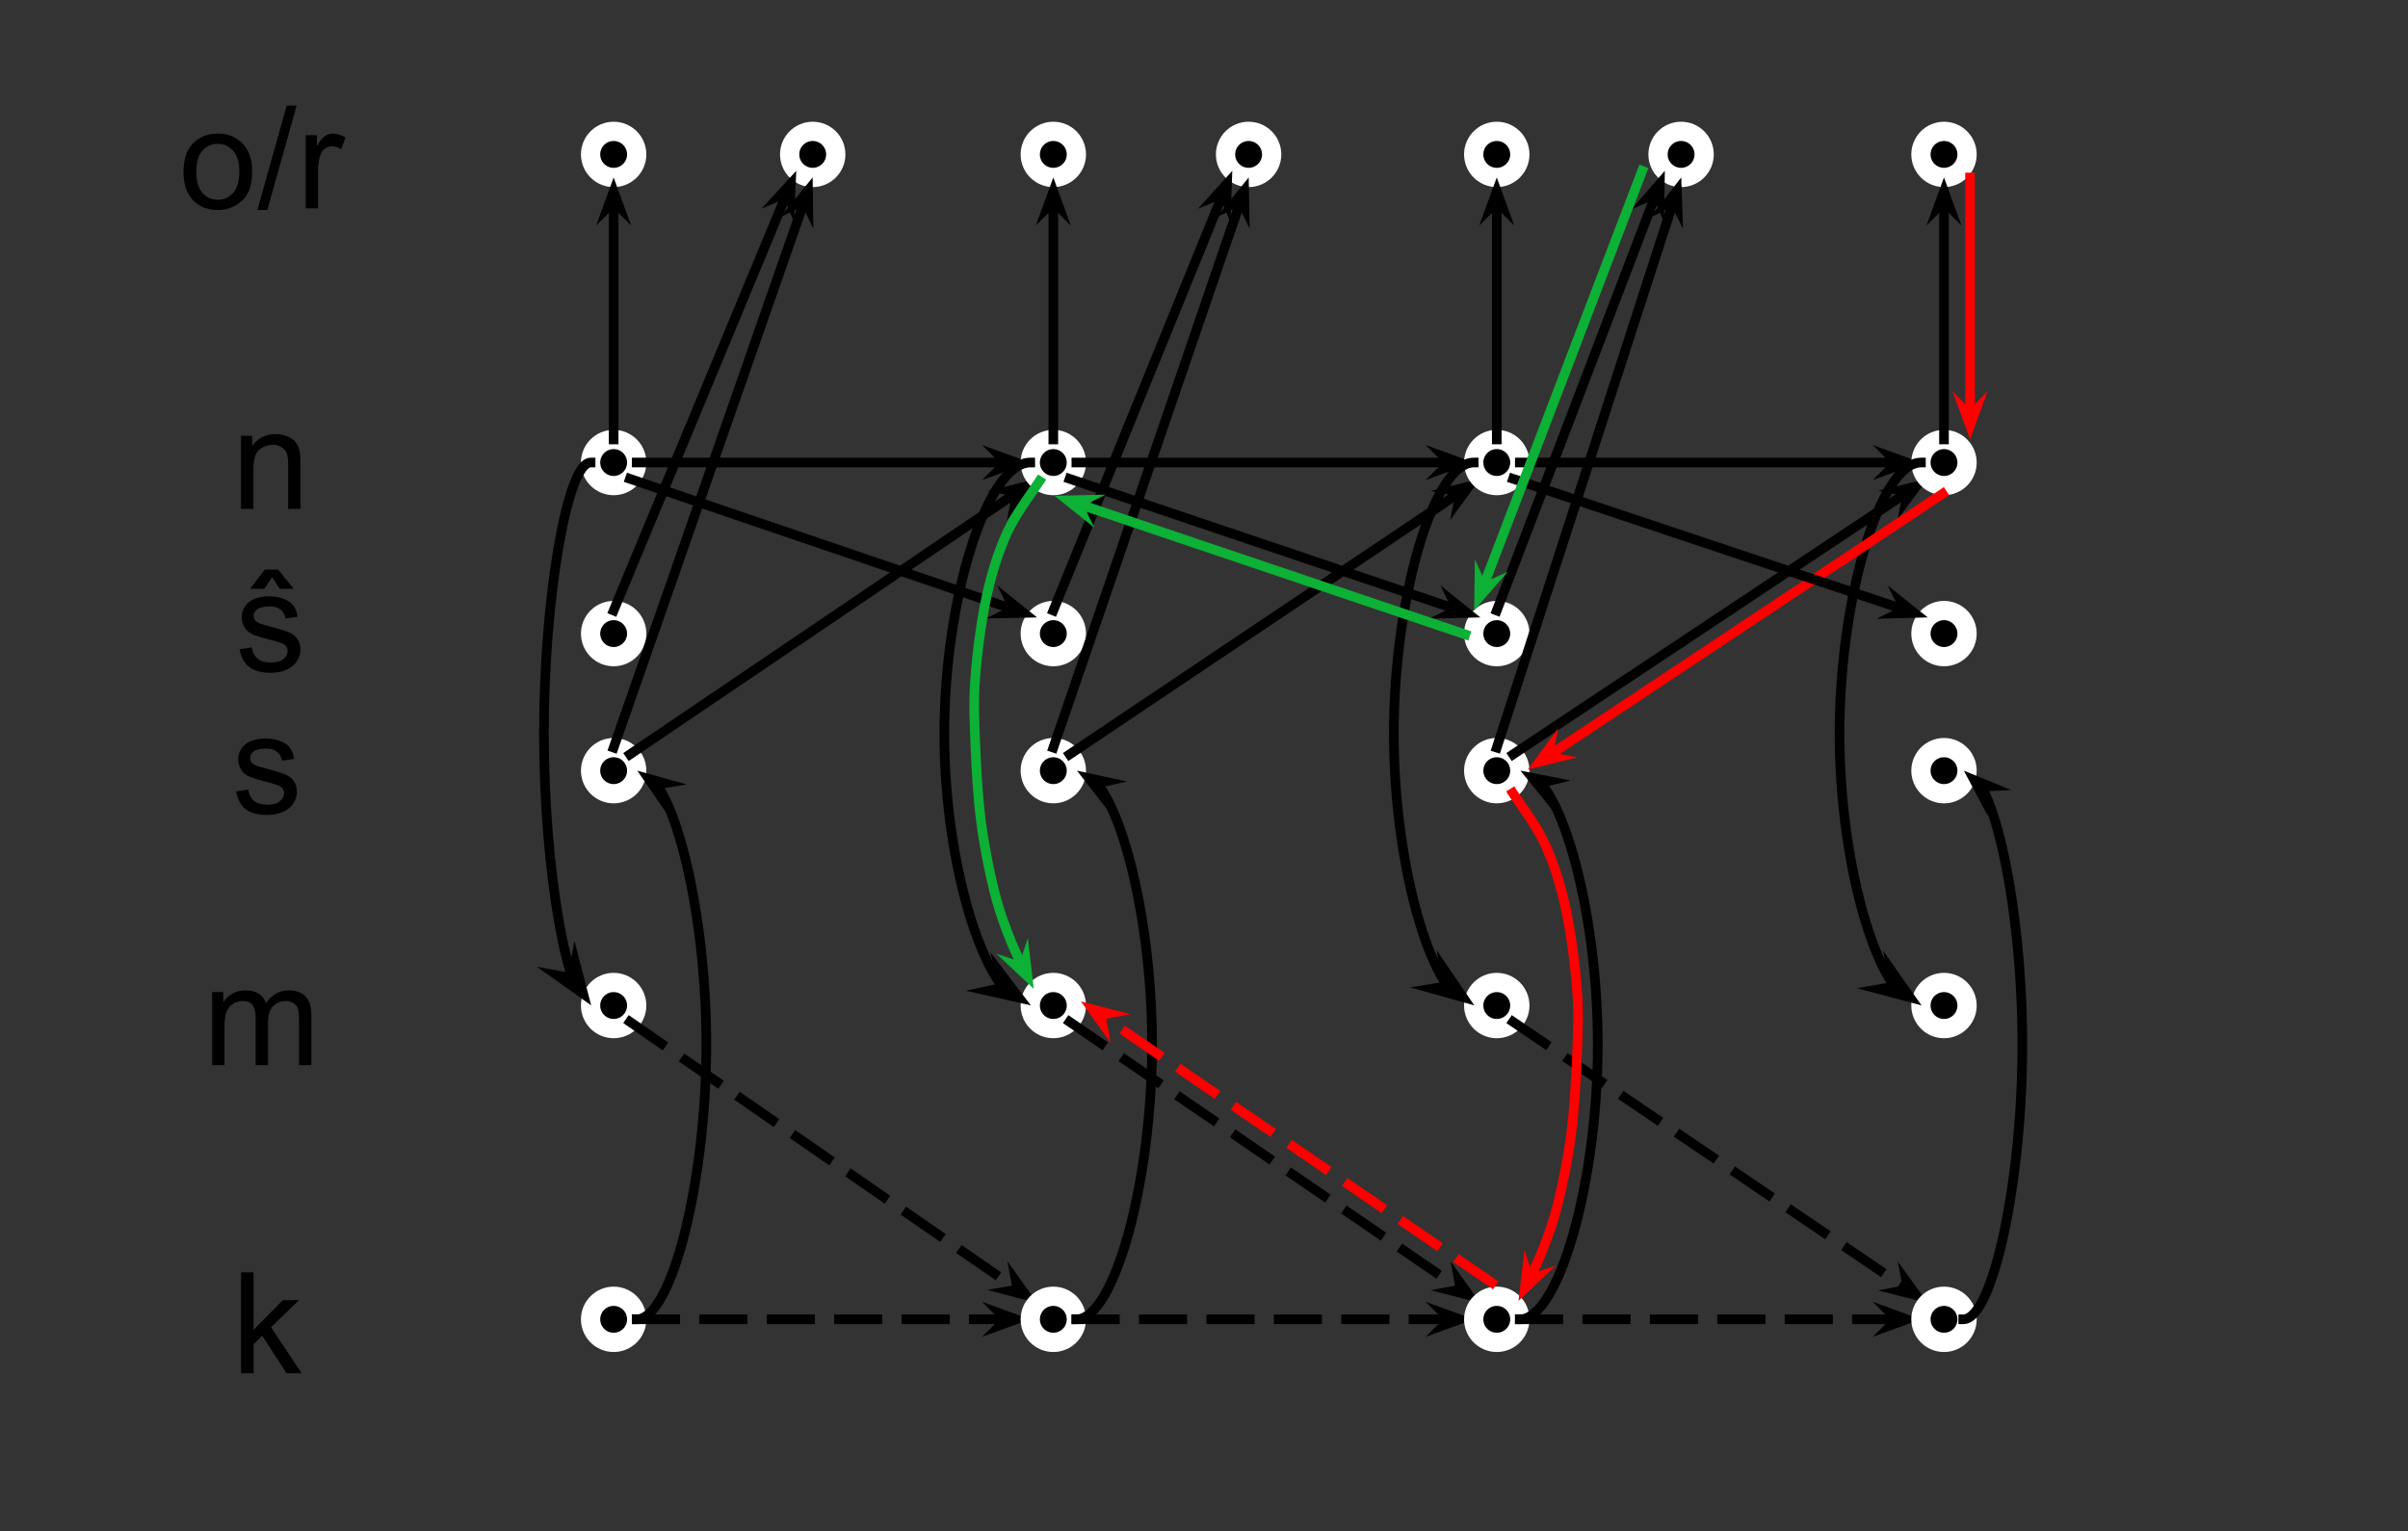 <?xml version="1.0"?>
<svg xmlns:xlink="http://www.w3.org/1999/xlink" xmlns="http://www.w3.org/2000/svg" version="1.1" viewBox="0.0 0.0 250 159" fill="none" stroke="none" stroke-linecap="square" stroke-miterlimit="10">
  <rect x="0.0" y="0.0" width="250" height="159" fill="#333333" stroke="none"/>
  <clipPath id="g12f501fe3c1_0_128.0">
    <path d="m0 0l960.0 0l0 540.0l-960.0 0l0 -540.0z" clip-rule="nonzero"/>
  </clipPath>
  <g clip-path="url(#g12f501fe3c1_0_128.0)">
    <path fill="#000000" d="m61.315 48.036l0 0c0 -1.322 1.072 -2.394 2.394 -2.394l0 0c0.635 0 1.244 0.252 1.693 0.701c0.449 0.449 0.701 1.058 0.701 1.693l0 0c0 1.322 -1.072 2.394 -2.394 2.394l0 0c-1.322 0 -2.394 -1.072 -2.394 -2.394z" fill-rule="evenodd"/>
    <path stroke="#ffffff" stroke-width="2.0" stroke-linejoin="round" stroke-linecap="butt" d="m61.315 48.036l0 0c0 -1.322 1.072 -2.394 2.394 -2.394l0 0c0.635 0 1.244 0.252 1.693 0.701c0.449 0.449 0.701 1.058 0.701 1.693l0 0c0 1.322 -1.072 2.394 -2.394 2.394l0 0c-1.322 0 -2.394 -1.072 -2.394 -2.394z" fill-rule="evenodd"/>
    <path fill="#000000" fill-opacity="0.0" d="m15.058 38.773l25.102 0l0 17.764l-25.102 0z" fill-rule="evenodd"/>
    <path fill="#000000" d="m25.026 52.853l0 -7.594l1.156 0l0 1.078q0.844 -1.25 2.422 -1.25q0.688 0 1.266 0.25q0.578 0.234 0.859 0.641q0.281 0.406 0.406 0.953q0.062 0.359 0.062 1.25l0 4.672l-1.281 0l0 -4.625q0 -0.781 -0.156 -1.172q-0.156 -0.391 -0.547 -0.625q-0.375 -0.234 -0.891 -0.234q-0.812 0 -1.422 0.531q-0.594 0.516 -0.594 1.969l0 4.156l-1.281 0z" fill-rule="nonzero"/>
    <path fill="#000000" fill-opacity="0.0" d="m15.058 70.381l25.102 0l0 17.764l-25.102 0z" fill-rule="evenodd"/>
    <path fill="#000000" d="m24.511 82.195l1.266 -0.203q0.109 0.766 0.594 1.172q0.5 0.406 1.375 0.406q0.891 0 1.312 -0.359q0.438 -0.359 0.438 -0.844q0 -0.438 -0.375 -0.688q-0.266 -0.172 -1.312 -0.438q-1.422 -0.359 -1.969 -0.609q-0.547 -0.266 -0.828 -0.734q-0.281 -0.469 -0.281 -1.016q0 -0.516 0.219 -0.938q0.234 -0.438 0.641 -0.734q0.297 -0.219 0.812 -0.359q0.531 -0.156 1.125 -0.156q0.891 0 1.562 0.266q0.672 0.25 1.0 0.688q0.328 0.438 0.438 1.172l-1.25 0.172q-0.094 -0.578 -0.5 -0.906q-0.406 -0.344 -1.156 -0.344q-0.891 0 -1.281 0.297q-0.375 0.297 -0.375 0.688q0 0.25 0.156 0.453q0.156 0.203 0.5 0.344q0.188 0.078 1.141 0.328q1.359 0.359 1.891 0.594q0.547 0.234 0.859 0.688q0.312 0.438 0.312 1.094q0 0.641 -0.375 1.219q-0.375 0.562 -1.094 0.875q-0.703 0.312 -1.594 0.312q-1.484 0 -2.266 -0.609q-0.766 -0.625 -0.984 -1.828z" fill-rule="nonzero"/>
    <path fill="#000000" fill-opacity="0.0" d="m15.058 128.538l25.102 0l0 17.764l-25.102 0z" fill-rule="evenodd"/>
    <path fill="#000000" d="m25.026 142.618l0 -10.484l1.297 0l0 5.969l3.047 -3.078l1.672 0l-2.906 2.812l3.188 4.781l-1.578 0l-2.516 -3.891l-0.906 0.875l0 3.016l-1.297 0z" fill-rule="nonzero"/>
    <path fill="#000000" d="m61.315 80.036l0 0c0 -1.322 1.072 -2.394 2.394 -2.394l0 0c0.635 0 1.244 0.252 1.693 0.701c0.449 0.449 0.701 1.058 0.701 1.693l0 0c0 1.322 -1.072 2.394 -2.394 2.394l0 0c-1.322 0 -2.394 -1.072 -2.394 -2.394z" fill-rule="evenodd"/>
    <path stroke="#ffffff" stroke-width="2.0" stroke-linejoin="round" stroke-linecap="butt" d="m61.315 80.036l0 0c0 -1.322 1.072 -2.394 2.394 -2.394l0 0c0.635 0 1.244 0.252 1.693 0.701c0.449 0.449 0.701 1.058 0.701 1.693l0 0c0 1.322 -1.072 2.394 -2.394 2.394l0 0c-1.322 0 -2.394 -1.072 -2.394 -2.394z" fill-rule="evenodd"/>
    <path fill="#000000" d="m61.315 104.428l0 0c0 -1.322 1.072 -2.394 2.394 -2.394l0 0c0.635 0 1.244 0.252 1.693 0.701c0.449 0.449 0.701 1.058 0.701 1.693l0 0c0 1.322 -1.072 2.394 -2.394 2.394l0 0c-1.322 0 -2.394 -1.072 -2.394 -2.394z" fill-rule="evenodd"/>
    <path stroke="#ffffff" stroke-width="2.0" stroke-linejoin="round" stroke-linecap="butt" d="m61.315 104.428l0 0c0 -1.322 1.072 -2.394 2.394 -2.394l0 0c0.635 0 1.244 0.252 1.693 0.701c0.449 0.449 0.701 1.058 0.701 1.693l0 0c0 1.322 -1.072 2.394 -2.394 2.394l0 0c-1.322 0 -2.394 -1.072 -2.394 -2.394z" fill-rule="evenodd"/>
    <path fill="#000000" d="m61.315 137.016l0 0c0 -1.322 1.072 -2.394 2.394 -2.394l0 0c0.635 0 1.244 0.252 1.693 0.701c0.449 0.449 0.701 1.058 0.701 1.693l0 0c0 1.322 -1.072 2.394 -2.394 2.394l0 0c-1.322 0 -2.394 -1.072 -2.394 -2.394z" fill-rule="evenodd"/>
    <path stroke="#ffffff" stroke-width="2.0" stroke-linejoin="round" stroke-linecap="butt" d="m61.315 137.016l0 0c0 -1.322 1.072 -2.394 2.394 -2.394l0 0c0.635 0 1.244 0.252 1.693 0.701c0.449 0.449 0.701 1.058 0.701 1.693l0 0c0 1.322 -1.072 2.394 -2.394 2.394l0 0c-1.322 0 -2.394 -1.072 -2.394 -2.394z" fill-rule="evenodd"/>
    <path fill="#000000" fill-opacity="0.0" d="m66.102 48.036l40.85 0" fill-rule="evenodd"/>
    <path stroke="#000000" stroke-width="1.0" stroke-linejoin="round" stroke-linecap="butt" d="m66.102 48.036l38.377 0" fill-rule="evenodd"/>
    <path fill="#000000" stroke="#000000" stroke-width="1.0" stroke-linecap="butt" d="m104.48 48.036l-0.579 0.579l1.59 -0.579l-1.59 -0.579z" fill-rule="evenodd"/>
    <path fill="#000000" fill-opacity="0.0" d="m65.401 78.343l42.268 -28.63" fill-rule="evenodd"/>
    <path stroke="#000000" stroke-width="1.0" stroke-linejoin="round" stroke-linecap="butt" d="m65.401 78.343l40.22 -27.243" fill-rule="evenodd"/>
    <path fill="#000000" stroke="#000000" stroke-width="1.0" stroke-linecap="butt" d="m105.621 51.1l-0.155 0.804l0.992 -1.371l-1.641 0.412z" fill-rule="evenodd"/>
    <path fill="#000000" fill-opacity="0.0" d="m66.102 137.016l40.85 0" fill-rule="evenodd"/>
    <path stroke="#000000" stroke-width="1.0" stroke-linejoin="round" stroke-linecap="butt" stroke-dasharray="4.0,3.0" d="m66.102 137.016l38.377 0" fill-rule="evenodd"/>
    <path fill="#000000" stroke="#000000" stroke-width="1.0" stroke-linecap="butt" d="m104.48 137.016l-0.579 0.579l1.59 -0.579l-1.59 -0.579z" fill-rule="evenodd"/>
    <path fill="#000000" fill-opacity="0.0" d="m65.401 106.121l42.268 29.197" fill-rule="evenodd"/>
    <path stroke="#000000" stroke-width="1.0" stroke-linejoin="round" stroke-linecap="butt" stroke-dasharray="4.0,3.0" d="m65.401 106.121l40.233 27.791" fill-rule="evenodd"/>
    <path fill="#000000" stroke="#000000" stroke-width="1.0" stroke-linecap="butt" d="m105.634 133.912l-0.805 0.147l1.637 0.427l-0.979 -1.38z" fill-rule="evenodd"/>
    <path fill="#000000" d="m61.315 16.036l0 0c0 -1.322 1.072 -2.394 2.394 -2.394l0 0c0.635 0 1.244 0.252 1.693 0.701c0.449 0.449 0.701 1.058 0.701 1.693l0 0c0 1.322 -1.072 2.394 -2.394 2.394l0 0c-1.322 0 -2.394 -1.072 -2.394 -2.394z" fill-rule="evenodd"/>
    <path stroke="#ffffff" stroke-width="2.0" stroke-linejoin="round" stroke-linecap="butt" d="m61.315 16.036l0 0c0 -1.322 1.072 -2.394 2.394 -2.394l0 0c0.635 0 1.244 0.252 1.693 0.701c0.449 0.449 0.701 1.058 0.701 1.693l0 0c0 1.322 -1.072 2.394 -2.394 2.394l0 0c-1.322 0 -2.394 -1.072 -2.394 -2.394z" fill-rule="evenodd"/>
    <path fill="#000000" fill-opacity="0.0" d="m9.567 7.556l37.795 0l0 17.764l-37.795 0z" fill-rule="evenodd"/>
    <path fill="#000000" d="m19.052 17.84q0 -2.109 1.172 -3.125q0.984 -0.844 2.391 -0.844q1.578 0 2.562 1.031q1.0 1.016 1.0 2.828q0 1.469 -0.438 2.312q-0.438 0.828 -1.281 1.297q-0.844 0.469 -1.844 0.469q-1.594 0 -2.578 -1.016q-0.984 -1.031 -0.984 -2.953zm1.328 0q0 1.453 0.625 2.188q0.641 0.719 1.609 0.719q0.969 0 1.594 -0.719q0.641 -0.734 0.641 -2.234q0 -1.406 -0.641 -2.125q-0.641 -0.734 -1.594 -0.734q-0.969 0 -1.609 0.719q-0.625 0.719 -0.625 2.188zm6.339 3.969l3.047 -10.844l1.031 0l-3.047 10.844l-1.031 0zm5.025 -0.172l0 -7.594l1.156 0l0 1.141q0.453 -0.797 0.828 -1.047q0.375 -0.266 0.812 -0.266q0.656 0 1.328 0.406l-0.438 1.203q-0.469 -0.281 -0.953 -0.281q-0.422 0 -0.766 0.25q-0.328 0.25 -0.469 0.703q-0.219 0.688 -0.219 1.5l0 3.984l-1.281 0z" fill-rule="nonzero"/>
    <path fill="#000000" fill-opacity="0.0" d="m63.709 45.642l0 -27.213" fill-rule="evenodd"/>
    <path stroke="#000000" stroke-width="1.0" stroke-linejoin="round" stroke-linecap="butt" d="m63.709 45.642l0 -24.74" fill-rule="evenodd"/>
    <path fill="#000000" stroke="#000000" stroke-width="1.0" stroke-linecap="butt" d="m63.709 20.903l0.579 0.579l-0.579 -1.59l-0.579 1.59z" fill-rule="evenodd"/>
    <path fill="#000000" fill-opacity="0.0" d="m15.058 96.538l25.102 0l0 17.764l-25.102 0z" fill-rule="evenodd"/>
    <path fill="#000000" d="m22.026 110.618l0 -7.594l1.156 0l0 1.062q0.344 -0.562 0.938 -0.891q0.609 -0.344 1.359 -0.344q0.844 0 1.375 0.344q0.547 0.344 0.766 0.984q0.906 -1.328 2.359 -1.328q1.125 0 1.734 0.625q0.609 0.625 0.609 1.922l0 5.219l-1.281 0l0 -4.781q0 -0.781 -0.125 -1.109q-0.125 -0.344 -0.453 -0.547q-0.328 -0.219 -0.781 -0.219q-0.797 0 -1.328 0.531q-0.531 0.531 -0.531 1.703l0 4.422l-1.281 0l0 -4.938q0 -0.859 -0.312 -1.281q-0.312 -0.438 -1.031 -0.438q-0.547 0 -1.016 0.297q-0.453 0.281 -0.672 0.828q-0.203 0.547 -0.203 1.594l0 3.938l-1.281 0z" fill-rule="nonzero"/>
    <path fill="#000000" fill-opacity="0.0" d="m61.315 48.036c-2.423 0 -4.853 14.094 -4.845 28.189c0.008 14.094 2.454 28.189 4.908 28.189" fill-rule="evenodd"/>
    <path stroke="#000000" stroke-width="1.0" stroke-linejoin="round" stroke-linecap="butt" d="m61.315 48.036c-2.423 0 -4.853 14.094 -4.845 28.189c0.004 7.047 0.617 14.094 1.537 19.38c0.23 1.321 0.479 2.533 0.742 3.606c0.132 0.537 0.267 1.039 0.405 1.504c0.069 0.232 0.139 0.455 0.21 0.668l0.071 0.208" fill-rule="evenodd"/>
    <path fill="#000000" stroke="#000000" stroke-width="1.0" stroke-linecap="butt" d="m59.434 101.591l-1.564 -0.288l2.679 1.907l-0.826 -3.183z" fill-rule="evenodd"/>
    <path fill="#000000" fill-opacity="0.0" d="m66.102 137.016c3.615 0 7.223 -14.244 7.231 -28.488c0.008 -14.244 -3.584 -28.488 -7.168 -28.488" fill-rule="evenodd"/>
    <path stroke="#000000" stroke-width="1.0" stroke-linejoin="round" stroke-linecap="butt" d="m66.102 137.016c3.615 0 7.223 -14.244 7.231 -28.488c0.004 -7.122 -0.892 -14.244 -2.237 -19.586c-0.672 -2.671 -1.457 -4.896 -2.298 -6.454c-0.105 -0.195 -0.211 -0.379 -0.318 -0.552c-0.053 -0.087 -0.107 -0.171 -0.161 -0.252l-0.142 -0.207" fill-rule="evenodd"/>
    <path fill="#000000" stroke="#000000" stroke-width="1.0" stroke-linecap="butt" d="m68.178 81.477l0.807 -0.135l-1.63 -0.453l0.958 1.395z" fill-rule="evenodd"/>
    <path fill="#000000" d="m106.962 48.036l0 0c0 -1.322 1.072 -2.394 2.394 -2.394l0 0c0.635 0 1.244 0.252 1.693 0.701c0.449 0.449 0.701 1.058 0.701 1.693l0 0c0 1.322 -1.072 2.394 -2.394 2.394l0 0c-1.322 0 -2.394 -1.072 -2.394 -2.394z" fill-rule="evenodd"/>
    <path stroke="#ffffff" stroke-width="2.0" stroke-linejoin="round" stroke-linecap="butt" d="m106.962 48.036l0 0c0 -1.322 1.072 -2.394 2.394 -2.394l0 0c0.635 0 1.244 0.252 1.693 0.701c0.449 0.449 0.701 1.058 0.701 1.693l0 0c0 1.322 -1.072 2.394 -2.394 2.394l0 0c-1.322 0 -2.394 -1.072 -2.394 -2.394z" fill-rule="evenodd"/>
    <path fill="#000000" d="m106.962 80.036l0 0c0 -1.322 1.072 -2.394 2.394 -2.394l0 0c0.635 0 1.244 0.252 1.693 0.701c0.449 0.449 0.701 1.058 0.701 1.693l0 0c0 1.322 -1.072 2.394 -2.394 2.394l0 0c-1.322 0 -2.394 -1.072 -2.394 -2.394z" fill-rule="evenodd"/>
    <path stroke="#ffffff" stroke-width="2.0" stroke-linejoin="round" stroke-linecap="butt" d="m106.962 80.036l0 0c0 -1.322 1.072 -2.394 2.394 -2.394l0 0c0.635 0 1.244 0.252 1.693 0.701c0.449 0.449 0.701 1.058 0.701 1.693l0 0c0 1.322 -1.072 2.394 -2.394 2.394l0 0c-1.322 0 -2.394 -1.072 -2.394 -2.394z" fill-rule="evenodd"/>
    <path fill="#000000" d="m106.962 104.428l0 0c0 -1.322 1.072 -2.394 2.394 -2.394l0 0c0.635 0 1.244 0.252 1.693 0.701c0.449 0.449 0.701 1.058 0.701 1.693l0 0c0 1.322 -1.072 2.394 -2.394 2.394l0 0c-1.322 0 -2.394 -1.072 -2.394 -2.394z" fill-rule="evenodd"/>
    <path stroke="#ffffff" stroke-width="2.0" stroke-linejoin="round" stroke-linecap="butt" d="m106.962 104.428l0 0c0 -1.322 1.072 -2.394 2.394 -2.394l0 0c0.635 0 1.244 0.252 1.693 0.701c0.449 0.449 0.701 1.058 0.701 1.693l0 0c0 1.322 -1.072 2.394 -2.394 2.394l0 0c-1.322 0 -2.394 -1.072 -2.394 -2.394z" fill-rule="evenodd"/>
    <path fill="#000000" d="m106.962 137.016l0 0c0 -1.322 1.072 -2.394 2.394 -2.394l0 0c0.635 0 1.244 0.252 1.693 0.701c0.449 0.449 0.701 1.058 0.701 1.693l0 0c0 1.322 -1.072 2.394 -2.394 2.394l0 0c-1.322 0 -2.394 -1.072 -2.394 -2.394z" fill-rule="evenodd"/>
    <path stroke="#ffffff" stroke-width="2.0" stroke-linejoin="round" stroke-linecap="butt" d="m106.962 137.016l0 0c0 -1.322 1.072 -2.394 2.394 -2.394l0 0c0.635 0 1.244 0.252 1.693 0.701c0.449 0.449 0.701 1.058 0.701 1.693l0 0c0 1.322 -1.072 2.394 -2.394 2.394l0 0c-1.322 0 -2.394 -1.072 -2.394 -2.394z" fill-rule="evenodd"/>
    <path fill="#000000" fill-opacity="0.0" d="m111.749 48.036l41.26 0" fill-rule="evenodd"/>
    <path stroke="#000000" stroke-width="1.0" stroke-linejoin="round" stroke-linecap="butt" d="m111.749 48.036l38.787 0" fill-rule="evenodd"/>
    <path fill="#000000" stroke="#000000" stroke-width="1.0" stroke-linecap="butt" d="m150.536 48.036l-0.579 0.579l1.59 -0.579l-1.59 -0.579z" fill-rule="evenodd"/>
    <path fill="#000000" fill-opacity="0.0" d="m111.048 78.343l42.646 -28.63" fill-rule="evenodd"/>
    <path stroke="#000000" stroke-width="1.0" stroke-linejoin="round" stroke-linecap="butt" d="m111.048 78.343l40.592 -27.251" fill-rule="evenodd"/>
    <path fill="#000000" stroke="#000000" stroke-width="1.0" stroke-linecap="butt" d="m151.641 51.092l-0.158 0.803l0.997 -1.367l-1.642 0.406z" fill-rule="evenodd"/>
    <path fill="#000000" fill-opacity="0.0" d="m111.749 137.016l41.26 0" fill-rule="evenodd"/>
    <path stroke="#000000" stroke-width="1.0" stroke-linejoin="round" stroke-linecap="butt" stroke-dasharray="4.0,3.0" d="m111.749 137.016l38.787 0" fill-rule="evenodd"/>
    <path fill="#000000" stroke="#000000" stroke-width="1.0" stroke-linecap="butt" d="m150.536 137.016l-0.579 0.579l1.59 -0.579l-1.59 -0.579z" fill-rule="evenodd"/>
    <path fill="#000000" fill-opacity="0.0" d="m111.048 106.121l42.646 29.197" fill-rule="evenodd"/>
    <path stroke="#000000" stroke-width="1.0" stroke-linejoin="round" stroke-linecap="butt" stroke-dasharray="4.0,3.0" d="m111.048 106.121l40.605 27.8" fill-rule="evenodd"/>
    <path fill="#000000" stroke="#000000" stroke-width="1.0" stroke-linecap="butt" d="m151.653 133.92l-0.804 0.151l1.639 0.421l-0.985 -1.376z" fill-rule="evenodd"/>
    <path fill="#000000" d="m106.962 16.036l0 0c0 -1.322 1.072 -2.394 2.394 -2.394l0 0c0.635 0 1.244 0.252 1.693 0.701c0.449 0.449 0.701 1.058 0.701 1.693l0 0c0 1.322 -1.072 2.394 -2.394 2.394l0 0c-1.322 0 -2.394 -1.072 -2.394 -2.394z" fill-rule="evenodd"/>
    <path stroke="#ffffff" stroke-width="2.0" stroke-linejoin="round" stroke-linecap="butt" d="m106.962 16.036l0 0c0 -1.322 1.072 -2.394 2.394 -2.394l0 0c0.635 0 1.244 0.252 1.693 0.701c0.449 0.449 0.701 1.058 0.701 1.693l0 0c0 1.322 -1.072 2.394 -2.394 2.394l0 0c-1.322 0 -2.394 -1.072 -2.394 -2.394z" fill-rule="evenodd"/>
    <path fill="#000000" fill-opacity="0.0" d="m109.356 45.642l0 -27.213" fill-rule="evenodd"/>
    <path stroke="#000000" stroke-width="1.0" stroke-linejoin="round" stroke-linecap="butt" d="m109.356 45.642l0 -24.74" fill-rule="evenodd"/>
    <path fill="#000000" stroke="#000000" stroke-width="1.0" stroke-linecap="butt" d="m109.356 20.903l0.579 0.579l-0.579 -1.59l-0.579 1.59z" fill-rule="evenodd"/>
    <path fill="#000000" fill-opacity="0.0" d="m106.962 48.036c-4.461 0 -8.931 14.094 -8.923 28.189c0.008 14.094 4.493 28.189 8.986 28.189" fill-rule="evenodd"/>
    <path stroke="#000000" stroke-width="1.0" stroke-linejoin="round" stroke-linecap="butt" d="m106.962 48.036c-4.461 0 -8.931 14.094 -8.923 28.189c0.004 7.047 1.127 14.094 2.811 19.38c0.842 2.643 1.824 4.845 2.876 6.387c0.132 0.193 0.264 0.375 0.398 0.547l0.018 0.022" fill-rule="evenodd"/>
    <path fill="#000000" stroke="#000000" stroke-width="1.0" stroke-linecap="butt" d="m104.142 102.56l-1.554 0.338l3.207 0.725l-1.991 -2.617z" fill-rule="evenodd"/>
    <path fill="#000000" fill-opacity="0.0" d="m111.749 137.016c3.93 0 7.852 -14.244 7.86 -28.488c0.008 -14.244 -3.898 -28.488 -7.797 -28.488" fill-rule="evenodd"/>
    <path stroke="#000000" stroke-width="1.0" stroke-linejoin="round" stroke-linecap="butt" d="m111.749 137.016c3.93 0 7.852 -14.244 7.86 -28.488c0.004 -7.122 -0.971 -14.244 -2.433 -19.586c-0.731 -2.671 -1.585 -4.896 -2.499 -6.454c-0.229 -0.389 -0.461 -0.737 -0.696 -1.04l-0.074 -0.092" fill-rule="evenodd"/>
    <path fill="#000000" stroke="#000000" stroke-width="1.0" stroke-linecap="butt" d="m113.906 81.356l0.798 -0.182l-1.654 -0.357l1.038 1.336z" fill-rule="evenodd"/>
    <path fill="#000000" d="m153.001 48.036l0 0c0 -1.322 1.072 -2.394 2.394 -2.394l0 0c0.635 0 1.244 0.252 1.693 0.701c0.449 0.449 0.701 1.058 0.701 1.693l0 0c0 1.322 -1.072 2.394 -2.394 2.394l0 0c-1.322 0 -2.394 -1.072 -2.394 -2.394z" fill-rule="evenodd"/>
    <path stroke="#ffffff" stroke-width="2.0" stroke-linejoin="round" stroke-linecap="butt" d="m153.001 48.036l0 0c0 -1.322 1.072 -2.394 2.394 -2.394l0 0c0.635 0 1.244 0.252 1.693 0.701c0.449 0.449 0.701 1.058 0.701 1.693l0 0c0 1.322 -1.072 2.394 -2.394 2.394l0 0c-1.322 0 -2.394 -1.072 -2.394 -2.394z" fill-rule="evenodd"/>
    <path fill="#000000" d="m153.001 80.036l0 0c0 -1.322 1.072 -2.394 2.394 -2.394l0 0c0.635 0 1.244 0.252 1.693 0.701c0.449 0.449 0.701 1.058 0.701 1.693l0 0c0 1.322 -1.072 2.394 -2.394 2.394l0 0c-1.322 0 -2.394 -1.072 -2.394 -2.394z" fill-rule="evenodd"/>
    <path stroke="#ffffff" stroke-width="2.0" stroke-linejoin="round" stroke-linecap="butt" d="m153.001 80.036l0 0c0 -1.322 1.072 -2.394 2.394 -2.394l0 0c0.635 0 1.244 0.252 1.693 0.701c0.449 0.449 0.701 1.058 0.701 1.693l0 0c0 1.322 -1.072 2.394 -2.394 2.394l0 0c-1.322 0 -2.394 -1.072 -2.394 -2.394z" fill-rule="evenodd"/>
    <path fill="#000000" d="m153.001 104.428l0 0c0 -1.322 1.072 -2.394 2.394 -2.394l0 0c0.635 0 1.244 0.252 1.693 0.701c0.449 0.449 0.701 1.058 0.701 1.693l0 0c0 1.322 -1.072 2.394 -2.394 2.394l0 0c-1.322 0 -2.394 -1.072 -2.394 -2.394z" fill-rule="evenodd"/>
    <path stroke="#ffffff" stroke-width="2.0" stroke-linejoin="round" stroke-linecap="butt" d="m153.001 104.428l0 0c0 -1.322 1.072 -2.394 2.394 -2.394l0 0c0.635 0 1.244 0.252 1.693 0.701c0.449 0.449 0.701 1.058 0.701 1.693l0 0c0 1.322 -1.072 2.394 -2.394 2.394l0 0c-1.322 0 -2.394 -1.072 -2.394 -2.394z" fill-rule="evenodd"/>
    <path fill="#000000" d="m153.001 137.016l0 0c0 -1.322 1.072 -2.394 2.394 -2.394l0 0c0.635 0 1.244 0.252 1.693 0.701c0.449 0.449 0.701 1.058 0.701 1.693l0 0c0 1.322 -1.072 2.394 -2.394 2.394l0 0c-1.322 0 -2.394 -1.072 -2.394 -2.394z" fill-rule="evenodd"/>
    <path stroke="#ffffff" stroke-width="2.0" stroke-linejoin="round" stroke-linecap="butt" d="m153.001 137.016l0 0c0 -1.322 1.072 -2.394 2.394 -2.394l0 0c0.635 0 1.244 0.252 1.693 0.701c0.449 0.449 0.701 1.058 0.701 1.693l0 0c0 1.322 -1.072 2.394 -2.394 2.394l0 0c-1.322 0 -2.394 -1.072 -2.394 -2.394z" fill-rule="evenodd"/>
    <path fill="#000000" fill-opacity="0.0" d="m157.789 48.036l41.638 0" fill-rule="evenodd"/>
    <path stroke="#000000" stroke-width="1.0" stroke-linejoin="round" stroke-linecap="butt" d="m157.789 48.036l39.165 0" fill-rule="evenodd"/>
    <path fill="#000000" stroke="#000000" stroke-width="1.0" stroke-linecap="butt" d="m196.953 48.036l-0.579 0.579l1.59 -0.579l-1.59 -0.579z" fill-rule="evenodd"/>
    <path fill="#000000" fill-opacity="0.0" d="m157.088 78.343l43.055 -28.63" fill-rule="evenodd"/>
    <path stroke="#000000" stroke-width="1.0" stroke-linejoin="round" stroke-linecap="butt" d="m157.088 78.343l40.996 -27.261" fill-rule="evenodd"/>
    <path fill="#000000" stroke="#000000" stroke-width="1.0" stroke-linecap="butt" d="m198.083 51.083l-0.161 0.802l1.003 -1.362l-1.644 0.398z" fill-rule="evenodd"/>
    <path fill="#000000" fill-opacity="0.0" d="m157.789 137.016l41.638 0" fill-rule="evenodd"/>
    <path stroke="#000000" stroke-width="1.0" stroke-linejoin="round" stroke-linecap="butt" stroke-dasharray="4.0,3.0" d="m157.789 137.016l39.165 0" fill-rule="evenodd"/>
    <path fill="#000000" stroke="#000000" stroke-width="1.0" stroke-linecap="butt" d="m196.953 137.016l-0.579 0.579l1.59 -0.579l-1.59 -0.579z" fill-rule="evenodd"/>
    <path fill="#000000" fill-opacity="0.0" d="m157.088 106.121l43.055 29.197" fill-rule="evenodd"/>
    <path stroke="#000000" stroke-width="1.0" stroke-linejoin="round" stroke-linecap="butt" stroke-dasharray="4.0,3.0" d="m157.088 106.121l41.008 27.809" fill-rule="evenodd"/>
    <path fill="#000000" stroke="#000000" stroke-width="1.0" stroke-linecap="butt" d="m198.096 133.929l-0.804 0.154l1.641 0.413l-0.991 -1.371z" fill-rule="evenodd"/>
    <path fill="#000000" d="m153.001 16.036l0 0c0 -1.322 1.072 -2.394 2.394 -2.394l0 0c0.635 0 1.244 0.252 1.693 0.701c0.449 0.449 0.701 1.058 0.701 1.693l0 0c0 1.322 -1.072 2.394 -2.394 2.394l0 0c-1.322 0 -2.394 -1.072 -2.394 -2.394z" fill-rule="evenodd"/>
    <path stroke="#ffffff" stroke-width="2.0" stroke-linejoin="round" stroke-linecap="butt" d="m153.001 16.036l0 0c0 -1.322 1.072 -2.394 2.394 -2.394l0 0c0.635 0 1.244 0.252 1.693 0.701c0.449 0.449 0.701 1.058 0.701 1.693l0 0c0 1.322 -1.072 2.394 -2.394 2.394l0 0c-1.322 0 -2.394 -1.072 -2.394 -2.394z" fill-rule="evenodd"/>
    <path fill="#000000" fill-opacity="0.0" d="m155.395 45.642l0 -27.213" fill-rule="evenodd"/>
    <path stroke="#000000" stroke-width="1.0" stroke-linejoin="round" stroke-linecap="butt" d="m155.395 45.642l0 -24.74" fill-rule="evenodd"/>
    <path fill="#000000" stroke="#000000" stroke-width="1.0" stroke-linecap="butt" d="m155.395 20.903l0.579 0.579l-0.579 -1.59l-0.579 1.59z" fill-rule="evenodd"/>
    <path fill="#000000" fill-opacity="0.0" d="m153.001 48.036c-4.148 0 -8.303 14.094 -8.295 28.189c0.008 14.094 4.179 28.189 8.358 28.189" fill-rule="evenodd"/>
    <path stroke="#000000" stroke-width="1.0" stroke-linejoin="round" stroke-linecap="butt" d="m153.001 48.036c-4.148 0 -8.303 14.094 -8.295 28.189c0.004 7.047 1.049 14.094 2.615 19.38c0.783 2.643 1.697 4.845 2.675 6.387c0.061 0.096 0.123 0.19 0.184 0.281l0.1 0.143" fill-rule="evenodd"/>
    <path fill="#000000" stroke="#000000" stroke-width="1.0" stroke-linecap="butt" d="m150.28 102.415l-1.569 0.258l3.166 0.888l-1.854 -2.715z" fill-rule="evenodd"/>
    <path fill="#000000" fill-opacity="0.0" d="m157.789 137.016c4.047 0 8.085 -14.244 8.093 -28.488c0.008 -14.244 -4.015 -28.488 -8.03 -28.488" fill-rule="evenodd"/>
    <path stroke="#000000" stroke-width="1.0" stroke-linejoin="round" stroke-linecap="butt" d="m157.789 137.016c4.047 0 8.085 -14.244 8.093 -28.488c0.004 -7.122 -1 -14.244 -2.507 -19.586c-0.753 -2.671 -1.632 -4.896 -2.574 -6.454c-0.235 -0.389 -0.475 -0.737 -0.717 -1.04l-0.113 -0.135" fill-rule="evenodd"/>
    <path fill="#000000" stroke="#000000" stroke-width="1.0" stroke-linecap="butt" d="m159.972 81.313l0.794 -0.198l-1.661 -0.323l1.065 1.315z" fill-rule="evenodd"/>
    <path fill="#000000" d="m199.433 48.036l0 0c0 -1.322 1.072 -2.394 2.394 -2.394l0 0c0.635 0 1.244 0.252 1.693 0.701c0.449 0.449 0.701 1.058 0.701 1.693l0 0c0 1.322 -1.072 2.394 -2.394 2.394l0 0c-1.322 0 -2.394 -1.072 -2.394 -2.394z" fill-rule="evenodd"/>
    <path stroke="#ffffff" stroke-width="2.0" stroke-linejoin="round" stroke-linecap="butt" d="m199.433 48.036l0 0c0 -1.322 1.072 -2.394 2.394 -2.394l0 0c0.635 0 1.244 0.252 1.693 0.701c0.449 0.449 0.701 1.058 0.701 1.693l0 0c0 1.322 -1.072 2.394 -2.394 2.394l0 0c-1.322 0 -2.394 -1.072 -2.394 -2.394z" fill-rule="evenodd"/>
    <path fill="#000000" d="m199.433 80.036l0 0c0 -1.322 1.072 -2.394 2.394 -2.394l0 0c0.635 0 1.244 0.252 1.693 0.701c0.449 0.449 0.701 1.058 0.701 1.693l0 0c0 1.322 -1.072 2.394 -2.394 2.394l0 0c-1.322 0 -2.394 -1.072 -2.394 -2.394z" fill-rule="evenodd"/>
    <path stroke="#ffffff" stroke-width="2.0" stroke-linejoin="round" stroke-linecap="butt" d="m199.433 80.036l0 0c0 -1.322 1.072 -2.394 2.394 -2.394l0 0c0.635 0 1.244 0.252 1.693 0.701c0.449 0.449 0.701 1.058 0.701 1.693l0 0c0 1.322 -1.072 2.394 -2.394 2.394l0 0c-1.322 0 -2.394 -1.072 -2.394 -2.394z" fill-rule="evenodd"/>
    <path fill="#000000" d="m199.433 104.428l0 0c0 -1.322 1.072 -2.394 2.394 -2.394l0 0c0.635 0 1.244 0.252 1.693 0.701c0.449 0.449 0.701 1.058 0.701 1.693l0 0c0 1.322 -1.072 2.394 -2.394 2.394l0 0c-1.322 0 -2.394 -1.072 -2.394 -2.394z" fill-rule="evenodd"/>
    <path stroke="#ffffff" stroke-width="2.0" stroke-linejoin="round" stroke-linecap="butt" d="m199.433 104.428l0 0c0 -1.322 1.072 -2.394 2.394 -2.394l0 0c0.635 0 1.244 0.252 1.693 0.701c0.449 0.449 0.701 1.058 0.701 1.693l0 0c0 1.322 -1.072 2.394 -2.394 2.394l0 0c-1.322 0 -2.394 -1.072 -2.394 -2.394z" fill-rule="evenodd"/>
    <path fill="#000000" d="m199.433 137.016l0 0c0 -1.322 1.072 -2.394 2.394 -2.394l0 0c0.635 0 1.244 0.252 1.693 0.701c0.449 0.449 0.701 1.058 0.701 1.693l0 0c0 1.322 -1.072 2.394 -2.394 2.394l0 0c-1.322 0 -2.394 -1.072 -2.394 -2.394z" fill-rule="evenodd"/>
    <path stroke="#ffffff" stroke-width="2.0" stroke-linejoin="round" stroke-linecap="butt" d="m199.433 137.016l0 0c0 -1.322 1.072 -2.394 2.394 -2.394l0 0c0.635 0 1.244 0.252 1.693 0.701c0.449 0.449 0.701 1.058 0.701 1.693l0 0c0 1.322 -1.072 2.394 -2.394 2.394l0 0c-1.322 0 -2.394 -1.072 -2.394 -2.394z" fill-rule="evenodd"/>
    <path fill="#000000" d="m199.433 16.036l0 0c0 -1.322 1.072 -2.394 2.394 -2.394l0 0c0.635 0 1.244 0.252 1.693 0.701c0.449 0.449 0.701 1.058 0.701 1.693l0 0c0 1.322 -1.072 2.394 -2.394 2.394l0 0c-1.322 0 -2.394 -1.072 -2.394 -2.394z" fill-rule="evenodd"/>
    <path stroke="#ffffff" stroke-width="2.0" stroke-linejoin="round" stroke-linecap="butt" d="m199.433 16.036l0 0c0 -1.322 1.072 -2.394 2.394 -2.394l0 0c0.635 0 1.244 0.252 1.693 0.701c0.449 0.449 0.701 1.058 0.701 1.693l0 0c0 1.322 -1.072 2.394 -2.394 2.394l0 0c-1.322 0 -2.394 -1.072 -2.394 -2.394z" fill-rule="evenodd"/>
    <path fill="#000000" fill-opacity="0.0" d="m201.826 45.642l0 -27.213" fill-rule="evenodd"/>
    <path stroke="#000000" stroke-width="1.0" stroke-linejoin="round" stroke-linecap="butt" d="m201.826 45.642l0 -24.74" fill-rule="evenodd"/>
    <path fill="#000000" stroke="#000000" stroke-width="1.0" stroke-linecap="butt" d="m201.826 20.903l0.579 0.579l-0.579 -1.59l-0.579 1.59z" fill-rule="evenodd"/>
    <path fill="#000000" fill-opacity="0.0" d="m199.433 48.036c-4.225 0 -8.459 14.094 -8.451 28.189c0.008 14.094 4.257 28.189 8.514 28.189" fill-rule="evenodd"/>
    <path stroke="#000000" stroke-width="1.0" stroke-linejoin="round" stroke-linecap="butt" d="m199.433 48.036c-4.225 0 -8.459 14.094 -8.451 28.189c0.004 7.047 1.068 14.094 2.664 19.38c0.798 2.643 1.728 4.845 2.725 6.387c0.062 0.096 0.125 0.19 0.188 0.281l0.128 0.179" fill-rule="evenodd"/>
    <path fill="#000000" stroke="#000000" stroke-width="1.0" stroke-linecap="butt" d="m196.686 102.452l-1.566 0.278l3.177 0.847l-1.889 -2.691z" fill-rule="evenodd"/>
    <path fill="#000000" fill-opacity="0.0" d="m203.828 137.016c3.066 0 6.125 -14.244 6.133 -28.488c0.008 -14.244 -3.035 -28.488 -6.07 -28.488" fill-rule="evenodd"/>
    <path stroke="#000000" stroke-width="1.0" stroke-linejoin="round" stroke-linecap="butt" d="m203.828 137.016c3.066 0 6.125 -14.244 6.133 -28.488c0.004 -7.122 -0.755 -14.244 -1.894 -19.586c-0.57 -2.671 -1.234 -4.896 -1.946 -6.454c-0.089 -0.195 -0.179 -0.379 -0.269 -0.552l-0.127 -0.236" fill-rule="evenodd"/>
    <path fill="#000000" stroke="#000000" stroke-width="1.0" stroke-linecap="butt" d="m205.724 81.7l0.817 -0.041l-1.567 -0.638l0.79 1.496z" fill-rule="evenodd"/>
    <path fill="#000000" fill-opacity="0.0" d="m204.532 18.43l0 27.213" fill-rule="evenodd"/>
    <path stroke="#ff0000" stroke-width="1.0" stroke-linejoin="round" stroke-linecap="butt" d="m204.532 18.43l0 24.74" fill-rule="evenodd"/>
    <path fill="#ff0000" stroke="#ff0000" stroke-width="1.0" stroke-linecap="butt" d="m204.532 43.169l-0.579 -0.579l0.579 1.59l0.579 -1.59z" fill-rule="evenodd"/>
    <path fill="#000000" fill-opacity="0.0" d="m201.672 51.282l-43.055 28.63" fill-rule="evenodd"/>
    <path stroke="#ff0000" stroke-width="1.0" stroke-linejoin="round" stroke-linecap="butt" d="m201.672 51.282l-40.996 27.261" fill-rule="evenodd"/>
    <path fill="#ff0000" stroke="#ff0000" stroke-width="1.0" stroke-linecap="butt" d="m160.676 78.542l0.161 -0.802l-1.003 1.362l1.644 -0.398z" fill-rule="evenodd"/>
    <path fill="#000000" fill-opacity="0.0" d="m154.87 133.2l-42.646 -29.197" fill-rule="evenodd"/>
    <path stroke="#ff0000" stroke-width="1.0" stroke-linejoin="round" stroke-linecap="butt" stroke-dasharray="4.0,3.0" d="m154.87 133.2l-40.605 -27.8" fill-rule="evenodd"/>
    <path fill="#ff0000" stroke="#ff0000" stroke-width="1.0" stroke-linecap="butt" d="m114.265 105.4l0.804 -0.151l-1.639 -0.421l0.985 1.376z" fill-rule="evenodd"/>
    <path fill="#000000" fill-opacity="0.0" d="m157.058 82.352c0.556 0.883 2.418 3.303 3.333 5.297c0.915 1.994 1.602 4.15 2.157 6.667c0.556 2.516 0.98 5.881 1.176 8.43c0.196 2.549 0.098 4.38 0 6.864c-0.098 2.484 -0.261 5.49 -0.588 8.039c-0.327 2.549 -0.85 5.163 -1.373 7.255c-0.523 2.091 -1.078 3.595 -1.764 5.294c-0.686 1.699 -1.96 4.084 -2.352 4.9" fill-rule="evenodd"/>
    <path stroke="#ff0000" stroke-width="1.0" stroke-linejoin="round" stroke-linecap="butt" d="m157.058 82.352c0.556 0.883 2.418 3.303 3.333 5.297c0.915 1.994 1.602 4.15 2.157 6.667c0.556 2.516 0.98 5.881 1.176 8.43c0.196 2.549 0.098 4.38 0 6.864c-0.098 2.484 -0.261 5.49 -0.588 8.039c-0.327 2.549 -0.85 5.163 -1.373 7.255c-0.523 2.091 -1.078 3.595 -1.764 5.294c-0.171 0.425 -0.38 0.892 -0.602 1.368c-0.111 0.238 -0.225 0.477 -0.34 0.714l-0.299 0.609" fill-rule="evenodd"/>
    <path fill="#ff0000" stroke="#ff0000" stroke-width="1.0" stroke-linecap="butt" d="m158.758 132.887l-0.257 -0.777l-0.197 1.68l1.231 -1.161z" fill-rule="evenodd"/>
    <path fill="#000000" d="m61.315 65.801l0 0c0 -1.322 1.072 -2.394 2.394 -2.394l0 0c0.635 0 1.244 0.252 1.693 0.701c0.449 0.449 0.701 1.058 0.701 1.693l0 0c0 1.322 -1.072 2.394 -2.394 2.394l0 0c-1.322 0 -2.394 -1.072 -2.394 -2.394z" fill-rule="evenodd"/>
    <path stroke="#ffffff" stroke-width="2.0" stroke-linejoin="round" stroke-linecap="butt" d="m61.315 65.801l0 0c0 -1.322 1.072 -2.394 2.394 -2.394l0 0c0.635 0 1.244 0.252 1.693 0.701c0.449 0.449 0.701 1.058 0.701 1.693l0 0c0 1.322 -1.072 2.394 -2.394 2.394l0 0c-1.322 0 -2.394 -1.072 -2.394 -2.394z" fill-rule="evenodd"/>
    <path fill="#000000" d="m106.962 65.801l0 0c0 -1.322 1.072 -2.394 2.394 -2.394l0 0c0.635 0 1.244 0.252 1.693 0.701c0.449 0.449 0.701 1.058 0.701 1.693l0 0c0 1.322 -1.072 2.394 -2.394 2.394l0 0c-1.322 0 -2.394 -1.072 -2.394 -2.394z" fill-rule="evenodd"/>
    <path stroke="#ffffff" stroke-width="2.0" stroke-linejoin="round" stroke-linecap="butt" d="m106.962 65.801l0 0c0 -1.322 1.072 -2.394 2.394 -2.394l0 0c0.635 0 1.244 0.252 1.693 0.701c0.449 0.449 0.701 1.058 0.701 1.693l0 0c0 1.322 -1.072 2.394 -2.394 2.394l0 0c-1.322 0 -2.394 -1.072 -2.394 -2.394z" fill-rule="evenodd"/>
    <path fill="#000000" d="m153.001 65.801l0 0c0 -1.322 1.072 -2.394 2.394 -2.394l0 0c0.635 0 1.244 0.252 1.693 0.701c0.449 0.449 0.701 1.058 0.701 1.693l0 0c0 1.322 -1.072 2.394 -2.394 2.394l0 0c-1.322 0 -2.394 -1.072 -2.394 -2.394z" fill-rule="evenodd"/>
    <path stroke="#ffffff" stroke-width="2.0" stroke-linejoin="round" stroke-linecap="butt" d="m153.001 65.801l0 0c0 -1.322 1.072 -2.394 2.394 -2.394l0 0c0.635 0 1.244 0.252 1.693 0.701c0.449 0.449 0.701 1.058 0.701 1.693l0 0c0 1.322 -1.072 2.394 -2.394 2.394l0 0c-1.322 0 -2.394 -1.072 -2.394 -2.394z" fill-rule="evenodd"/>
    <path fill="#000000" d="m199.433 65.801l0 0c0 -1.322 1.072 -2.394 2.394 -2.394l0 0c0.635 0 1.244 0.252 1.693 0.701c0.449 0.449 0.701 1.058 0.701 1.693l0 0c0 1.322 -1.072 2.394 -2.394 2.394l0 0c-1.322 0 -2.394 -1.072 -2.394 -2.394z" fill-rule="evenodd"/>
    <path stroke="#ffffff" stroke-width="2.0" stroke-linejoin="round" stroke-linecap="butt" d="m199.433 65.801l0 0c0 -1.322 1.072 -2.394 2.394 -2.394l0 0c0.635 0 1.244 0.252 1.693 0.701c0.449 0.449 0.701 1.058 0.701 1.693l0 0c0 1.322 -1.072 2.394 -2.394 2.394l0 0c-1.322 0 -2.394 -1.072 -2.394 -2.394z" fill-rule="evenodd"/>
    <path fill="#000000" fill-opacity="0.0" d="m65.401 49.728l42.268 14.394" fill-rule="evenodd"/>
    <path stroke="#000000" stroke-width="1.0" stroke-linejoin="round" stroke-linecap="butt" d="m65.401 49.728l39.927 13.596" fill-rule="evenodd"/>
    <path fill="#000000" stroke="#000000" stroke-width="1.0" stroke-linecap="butt" d="m105.328 63.325l-0.734 0.361l1.691 -0.035l-1.318 -1.06z" fill-rule="evenodd"/>
    <path fill="#000000" fill-opacity="0.0" d="m111.048 49.728l42.646 14.394" fill-rule="evenodd"/>
    <path stroke="#000000" stroke-width="1.0" stroke-linejoin="round" stroke-linecap="butt" d="m111.048 49.728l40.302 13.603" fill-rule="evenodd"/>
    <path fill="#000000" stroke="#000000" stroke-width="1.0" stroke-linecap="butt" d="m151.351 63.331l-0.733 0.363l1.691 -0.04l-1.321 -1.057z" fill-rule="evenodd"/>
    <path fill="#000000" fill-opacity="0.0" d="m157.088 49.728l43.055 14.394" fill-rule="evenodd"/>
    <path stroke="#000000" stroke-width="1.0" stroke-linejoin="round" stroke-linecap="butt" d="m157.088 49.728l40.71 13.61" fill-rule="evenodd"/>
    <path fill="#000000" stroke="#000000" stroke-width="1.0" stroke-linecap="butt" d="m197.797 63.338l-0.732 0.365l1.691 -0.045l-1.324 -1.053z" fill-rule="evenodd"/>
    <path fill="#000000" fill-opacity="0.0" d="m24.424 55.618l10.866 0l0 17.764l-10.866 0z" fill-rule="evenodd"/>
    <path fill="#000000" d="m24.878 67.432l1.266 -0.203q0.109 0.766 0.594 1.172q0.5 0.406 1.375 0.406q0.891 0 1.312 -0.359q0.438 -0.359 0.438 -0.844q0 -0.438 -0.375 -0.688q-0.266 -0.172 -1.312 -0.438q-1.422 -0.359 -1.969 -0.609q-0.547 -0.266 -0.828 -0.734q-0.281 -0.469 -0.281 -1.016q0 -0.516 0.219 -0.938q0.234 -0.438 0.641 -0.734q0.297 -0.219 0.812 -0.359q0.531 -0.156 1.125 -0.156q0.891 0 1.562 0.266q0.672 0.25 1.0 0.688q0.328 0.438 0.438 1.172l-1.25 0.172q-0.094 -0.578 -0.5 -0.906q-0.406 -0.344 -1.156 -0.344q-0.891 0 -1.281 0.297q-0.375 0.297 -0.375 0.688q0 0.25 0.156 0.453q0.156 0.203 0.5 0.344q0.188 0.078 1.141 0.328q1.359 0.359 1.891 0.594q0.547 0.234 0.859 0.688q0.312 0.438 0.312 1.094q0 0.641 -0.375 1.219q-0.375 0.562 -1.094 0.875q-0.703 0.312 -1.594 0.312q-1.484 0 -2.266 -0.609q-0.766 -0.625 -0.984 -1.828zm3.375 -7.5l-0.812 1.219l-1.484 0l1.547 -2.0l1.375 0l1.609 2.0l-1.453 0l-0.781 -1.219z" fill-rule="nonzero"/>
    <path fill="#000000" d="m81.982 16.036l0 0c0 -1.322 1.072 -2.394 2.394 -2.394l0 0c0.635 0 1.244 0.252 1.693 0.701c0.449 0.449 0.701 1.058 0.701 1.693l0 0c0 1.322 -1.072 2.394 -2.394 2.394l0 0c-1.322 0 -2.394 -1.072 -2.394 -2.394z" fill-rule="evenodd"/>
    <path stroke="#ffffff" stroke-width="2.0" stroke-linejoin="round" stroke-linecap="butt" d="m81.982 16.036l0 0c0 -1.322 1.072 -2.394 2.394 -2.394l0 0c0.635 0 1.244 0.252 1.693 0.701c0.449 0.449 0.701 1.058 0.701 1.693l0 0c0 1.322 -1.072 2.394 -2.394 2.394l0 0c-1.322 0 -2.394 -1.072 -2.394 -2.394z" fill-rule="evenodd"/>
    <path fill="#000000" d="m127.237 16.036l0 0c0 -1.322 1.072 -2.394 2.394 -2.394l0 0c0.635 0 1.244 0.252 1.693 0.701c0.449 0.449 0.701 1.058 0.701 1.693l0 0c0 1.322 -1.072 2.394 -2.394 2.394l0 0c-1.322 0 -2.394 -1.072 -2.394 -2.394z" fill-rule="evenodd"/>
    <path stroke="#ffffff" stroke-width="2.0" stroke-linejoin="round" stroke-linecap="butt" d="m127.237 16.036l0 0c0 -1.322 1.072 -2.394 2.394 -2.394l0 0c0.635 0 1.244 0.252 1.693 0.701c0.449 0.449 0.701 1.058 0.701 1.693l0 0c0 1.322 -1.072 2.394 -2.394 2.394l0 0c-1.322 0 -2.394 -1.072 -2.394 -2.394z" fill-rule="evenodd"/>
    <path fill="#000000" d="m172.138 16.036l0 0c0 -1.322 1.072 -2.394 2.394 -2.394l0 0c0.635 0 1.244 0.252 1.693 0.701c0.449 0.449 0.701 1.058 0.701 1.693l0 0c0 1.322 -1.072 2.394 -2.394 2.394l0 0c-1.322 0 -2.394 -1.072 -2.394 -2.394z" fill-rule="evenodd"/>
    <path stroke="#ffffff" stroke-width="2.0" stroke-linejoin="round" stroke-linecap="butt" d="m172.138 16.036l0 0c0 -1.322 1.072 -2.394 2.394 -2.394l0 0c0.635 0 1.244 0.252 1.693 0.701c0.449 0.449 0.701 1.058 0.701 1.693l0 0c0 1.322 -1.072 2.394 -2.394 2.394l0 0c-1.322 0 -2.394 -1.072 -2.394 -2.394z" fill-rule="evenodd"/>
    <path fill="#000000" fill-opacity="0.0" d="m63.709 63.407l18.961 -45.669" fill-rule="evenodd"/>
    <path stroke="#000000" stroke-width="1.0" stroke-linejoin="round" stroke-linecap="butt" d="m63.709 63.407l18.012 -43.385" fill-rule="evenodd"/>
    <path fill="#000000" stroke="#000000" stroke-width="1.0" stroke-linecap="butt" d="m81.721 20.022l0.313 0.756l0.075 -1.69l-1.144 1.246z" fill-rule="evenodd"/>
    <path fill="#000000" fill-opacity="0.0" d="m63.709 77.642l20.661 -59.213" fill-rule="evenodd"/>
    <path stroke="#000000" stroke-width="1.0" stroke-linejoin="round" stroke-linecap="butt" d="m63.709 77.642l19.847 -56.878" fill-rule="evenodd"/>
    <path fill="#000000" stroke="#000000" stroke-width="1.0" stroke-linecap="butt" d="m83.555 20.764l0.356 0.737l-0.023 -1.692l-1.07 1.31z" fill-rule="evenodd"/>
    <path fill="#000000" fill-opacity="0.0" d="m109.356 63.407l18.583 -45.669" fill-rule="evenodd"/>
    <path stroke="#000000" stroke-width="1.0" stroke-linejoin="round" stroke-linecap="butt" d="m109.356 63.407l17.651 -43.379" fill-rule="evenodd"/>
    <path fill="#000000" stroke="#000000" stroke-width="1.0" stroke-linecap="butt" d="m127.006 20.028l0.318 0.754l0.063 -1.691l-1.135 1.254z" fill-rule="evenodd"/>
    <path fill="#000000" fill-opacity="0.0" d="m155.395 63.407l17.449 -45.669" fill-rule="evenodd"/>
    <path stroke="#000000" stroke-width="1.0" stroke-linejoin="round" stroke-linecap="butt" d="m155.395 63.407l16.566 -43.359" fill-rule="evenodd"/>
    <path fill="#000000" stroke="#000000" stroke-width="1.0" stroke-linecap="butt" d="m171.961 20.048l0.334 0.747l0.027 -1.692l-1.108 1.279z" fill-rule="evenodd"/>
    <path fill="#000000" fill-opacity="0.0" d="m109.356 77.642l20.283 -59.213" fill-rule="evenodd"/>
    <path stroke="#000000" stroke-width="1.0" stroke-linejoin="round" stroke-linecap="butt" d="m109.356 77.642l19.482 -56.873" fill-rule="evenodd"/>
    <path fill="#000000" stroke="#000000" stroke-width="1.0" stroke-linecap="butt" d="m128.838 20.769l0.36 0.735l-0.032 -1.691l-1.063 1.316z" fill-rule="evenodd"/>
    <path fill="#000000" fill-opacity="0.0" d="m155.395 77.642l19.15 -59.213" fill-rule="evenodd"/>
    <path stroke="#000000" stroke-width="1.0" stroke-linejoin="round" stroke-linecap="butt" d="m155.395 77.642l18.389 -56.86" fill-rule="evenodd"/>
    <path fill="#000000" stroke="#000000" stroke-width="1.0" stroke-linecap="butt" d="m173.784 20.783l0.372 0.729l-0.061 -1.691l-1.04 1.335z" fill-rule="evenodd"/>
    <path fill="#000000" fill-opacity="0.0" d="m152.125 65.887l-42.646 -14.394" fill-rule="evenodd"/>
    <path stroke="#0cb135" stroke-width="1.0" stroke-linejoin="round" stroke-linecap="butt" d="m152.125 65.887l-40.302 -13.603" fill-rule="evenodd"/>
    <path fill="#0cb135" stroke="#0cb135" stroke-width="1.0" stroke-linecap="butt" d="m111.823 52.284l0.733 -0.363l-1.691 0.04l1.321 1.057z" fill-rule="evenodd"/>
    <path fill="#000000" fill-opacity="0.0" d="m170.491 17.738l-17.449 45.669" fill-rule="evenodd"/>
    <path stroke="#0cb135" stroke-width="1.0" stroke-linejoin="round" stroke-linecap="butt" d="m170.491 17.738l-16.566 43.359" fill-rule="evenodd"/>
    <path fill="#0cb135" stroke="#0cb135" stroke-width="1.0" stroke-linecap="butt" d="m153.925 61.097l-0.334 -0.747l-0.027 1.692l1.108 -1.279z" fill-rule="evenodd"/>
    <path fill="#000000" fill-opacity="0.0" d="m107.921 49.96c-0.556 0.883 -2.418 3.303 -3.333 5.297c-0.915 1.994 -1.602 4.15 -2.157 6.667c-0.556 2.516 -0.98 5.881 -1.176 8.43c-0.196 2.549 -0.098 4.38 0 6.864c0.098 2.484 0.261 5.49 0.588 8.039c0.327 2.549 0.85 5.163 1.373 7.255c0.523 2.091 1.078 3.595 1.764 5.294c0.686 1.699 1.96 4.084 2.352 4.9" fill-rule="evenodd"/>
    <path stroke="#0cb135" stroke-width="1.0" stroke-linejoin="round" stroke-linecap="butt" d="m107.921 49.96c-0.556 0.883 -2.418 3.303 -3.333 5.297c-0.915 1.994 -1.602 4.15 -2.157 6.667c-0.556 2.516 -0.98 5.881 -1.176 8.43c-0.196 2.549 -0.098 4.38 0 6.864c0.098 2.484 0.261 5.49 0.588 8.039c0.327 2.549 0.85 5.163 1.373 7.255c0.523 2.091 1.078 3.595 1.764 5.294c0.171 0.425 0.38 0.892 0.602 1.368c0.111 0.238 0.225 0.477 0.34 0.714l0.299 0.609" fill-rule="evenodd"/>
    <path fill="#0cb135" stroke="#0cb135" stroke-width="1.0" stroke-linecap="butt" d="m106.221 100.495l-0.777 -0.257l1.231 1.161l-0.197 -1.68z" fill-rule="evenodd"/>
  </g>
</svg>
